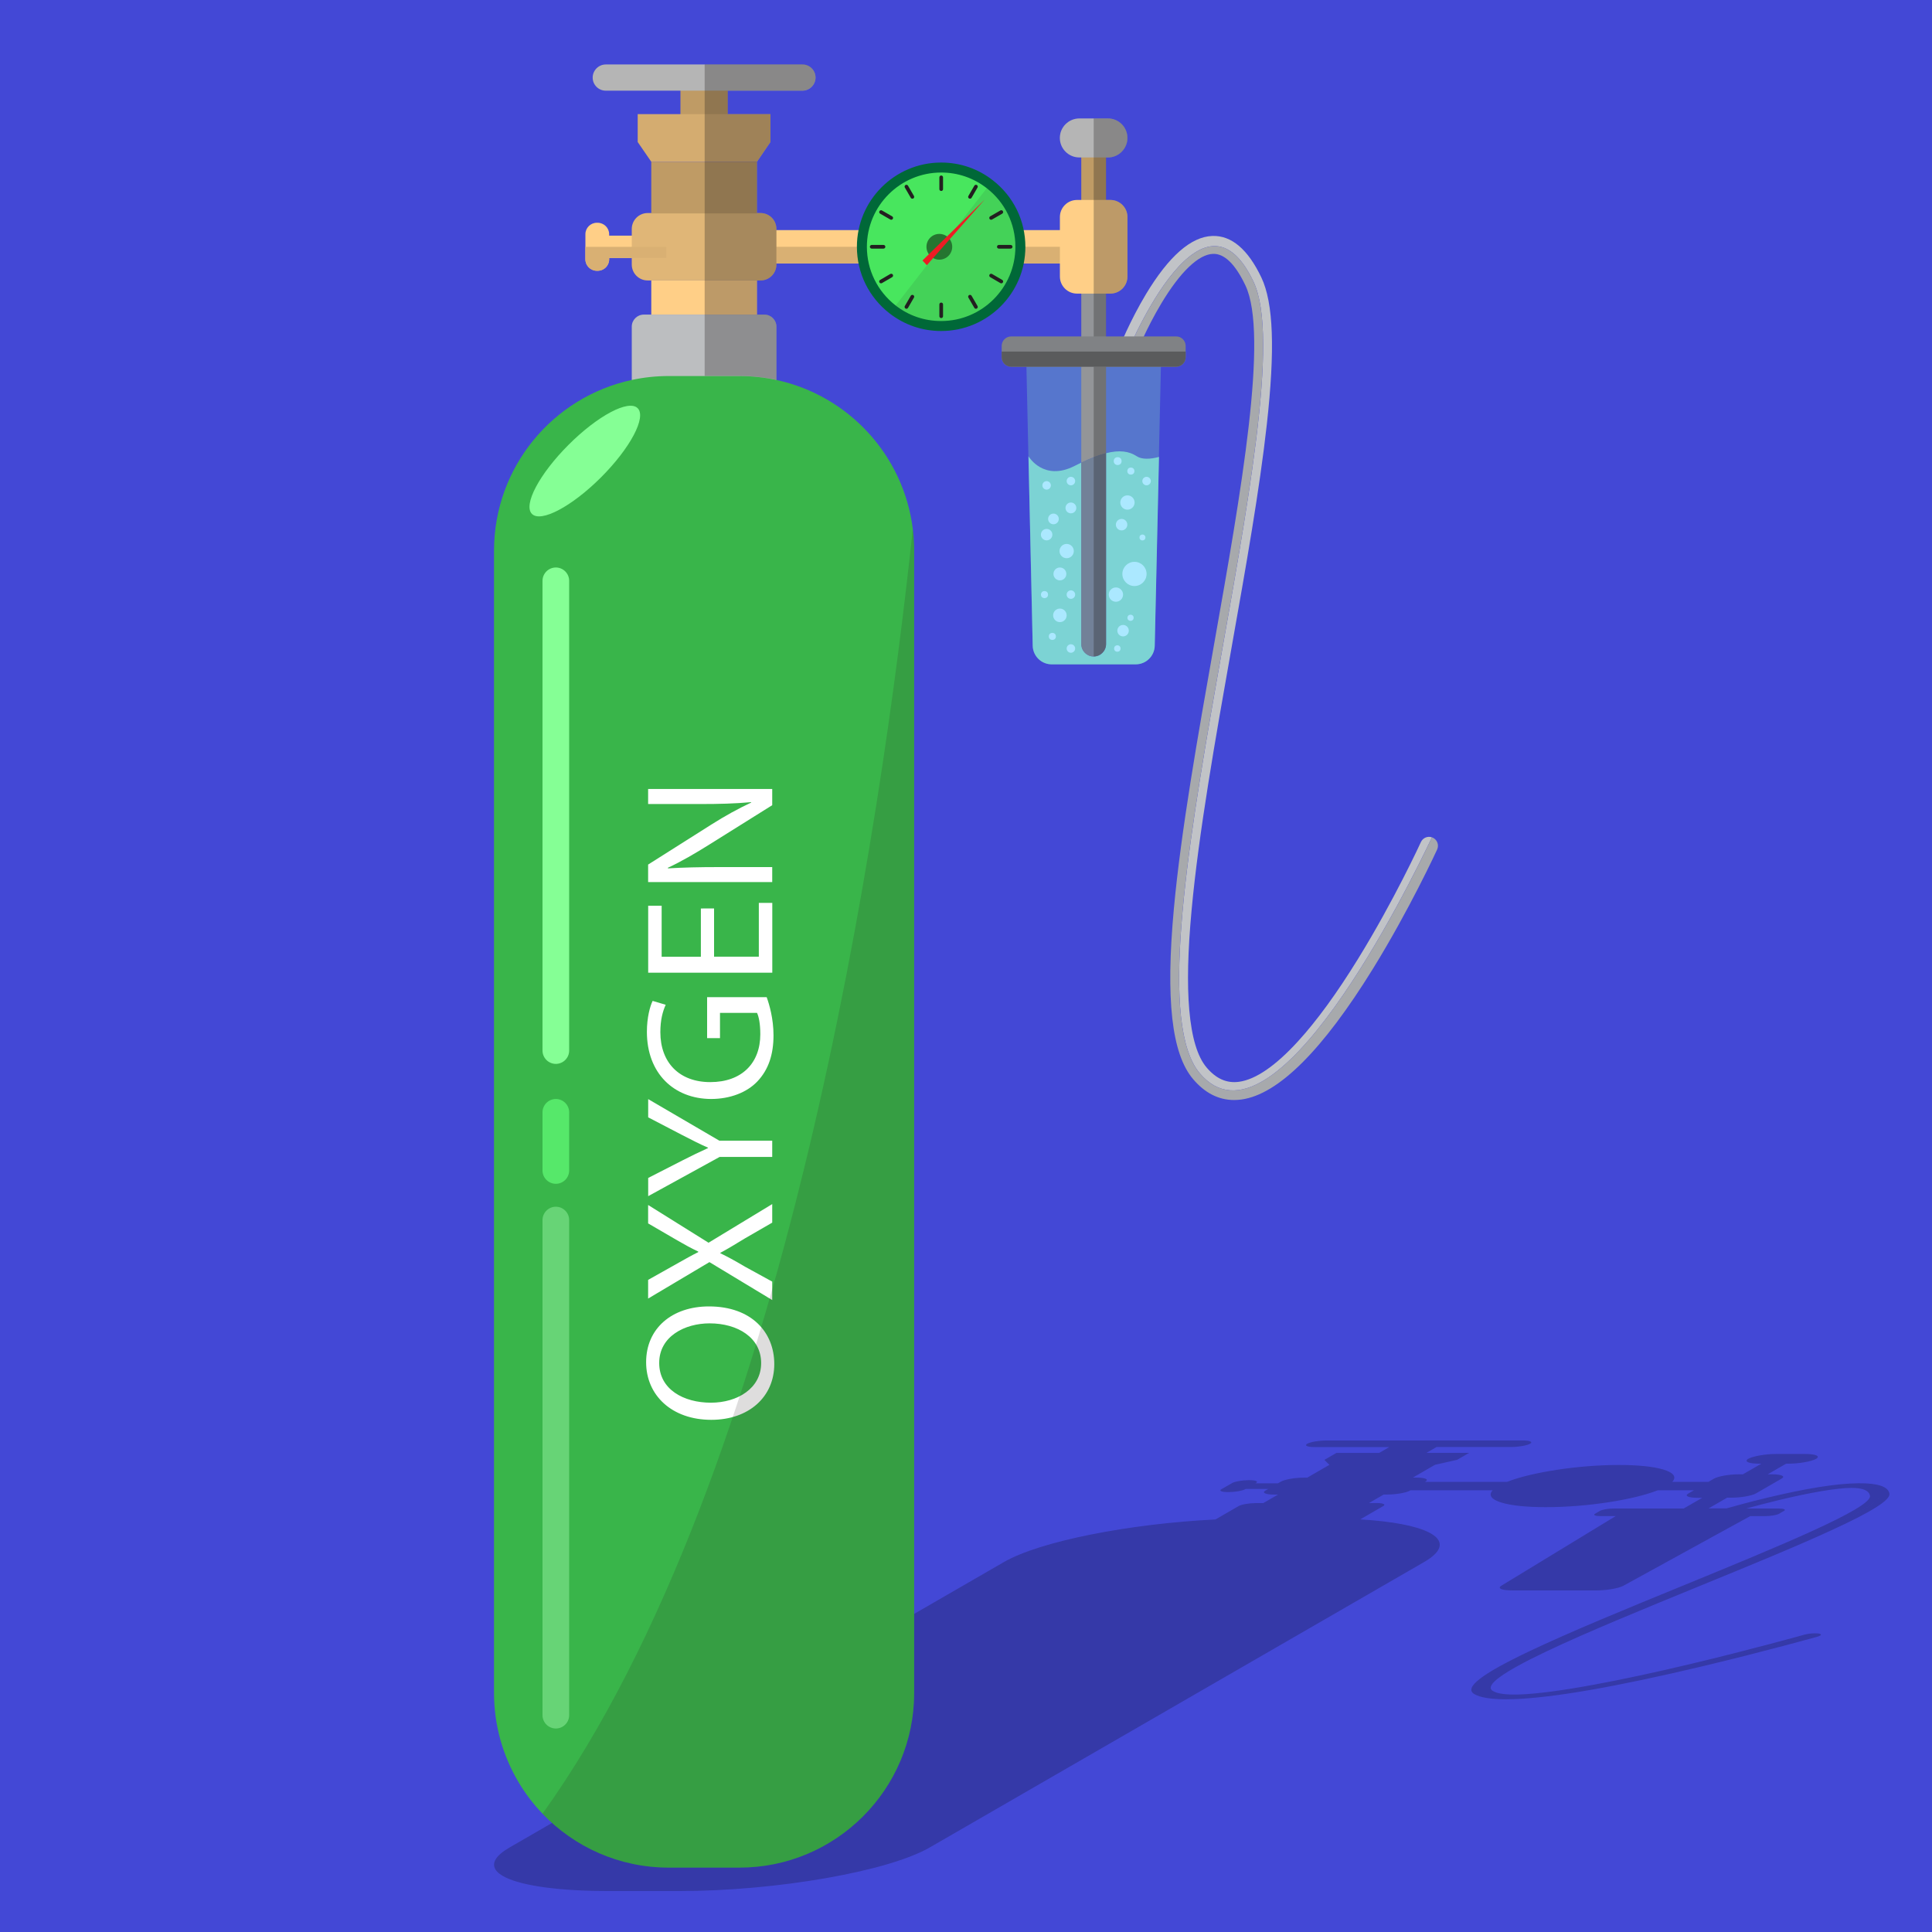 <?xml version="1.0" encoding="utf-8"?>
<!-- Generator: Adobe Illustrator 18.1.1, SVG Export Plug-In . SVG Version: 6.00 Build 0)  -->
<svg version="1.1" id="Layer_1" xmlns="http://www.w3.org/2000/svg" xmlns:xlink="http://www.w3.org/1999/xlink" x="0px" y="0px"
	 viewBox="0 0 3000 3000" enable-background="new 0 0 3000 3000" xml:space="preserve">
<g>
	<rect fill="#4348D6" width="3000" height="3000"/>
	<g>
		<path fill="#3539A8" d="M2823.7,2536.5c-0.3-0.1-0.6-0.1-1.1-0.1c-39.2,10.8-177.3,48.2-302.1,73.6
			c124.8-25.4,262.8-62.8,302.1-73.6c-5.7-0.6-14.4,0.2-20.3,1.8c-0.8,0.2-81,22.7-176.7,45.5c-55.8,13.3-105.8,24-148.5,31.9
			c-51.1,9.5-90.9,14.7-118.2,15.6c-20.1,0.6-33.5-1.1-40.8-5.5c-7-4.2-3-11.7,11.8-22.3c13.9-10,37-22.7,70.6-38.7
			c62.7-29.9,152.2-66.5,238.6-101.9c77-31.5,149.6-61.2,204.5-86.5c63.4-29.1,92-47.2,90.3-57c-1.9-11-18.1-16.4-48.2-16.1
			c-33.6,0.3-81.3,7.9-142.2,22.6c-25.8,6.2-48.4,12.4-62.5,16.4h-27.9l28.8-16.6h6.7c14.6,0,31.6-3,38-6.6l40-23.1
			c6.3-3.6-0.4-6.6-15-6.6h-6.7l28.6-16.5h2.9h0.1c8.4,0,17.4-0.8,25.3-2.2c7.9-1.4,14.5-3.2,18.2-5.3c7.2-4.2-0.5-7.6-17.2-7.6
			h-0.1h-22.1h-22.3c-8.3,0-17.4,0.8-25.3,2.2s-14.5,3.2-18.2,5.3c-7.2,4.2,0.5,7.6,17.2,7.6h3l-28.6,16.5h-6.7
			c-14.6,0-31.6,3-38,6.6l-8.8,5.1h-56.2c7.1-7.6,2.2-14.4-14.5-19.3c-15.3-4.5-39-6.9-68.4-6.9c-63.2,0-135.7,11.3-173.6,26.2
			h-127.6l0.8-0.4c5.9-3.4-0.3-6.2-14-6.2h-5.5l34.4-19.9l34.3-7.7l0,0l18.7-10.8H2215l15.7-9.1h116c5.6,0,11.7-0.6,17-1.5
			s9.8-2.2,12.2-3.6l0,0l0,0c4.8-2.8-0.3-5.1-11.6-5.1h-151.8l-0.1,0.1H2059c-5.6,0-11.7,0.6-17,1.5s-9.8,2.2-12.2,3.6
			c-4.8,2.8,0.3,5.1,11.5,5.1h116l-15.7,9.1h-66.4l-18.7,10.8l7.8,7.7l-34.4,19.9h-5.6c-13.6,0-29.5,2.8-35.4,6.2l-4.5,2.6h-35.1
			l1-0.5c4.2-2.4-0.3-4.4-10.1-4.4h-1.3c-9.8,0-21.3,2-25.5,4.4l-8.5,4.9l0,0l-8.4,4.8c-4.2,2.4,0.3,4.4,10.1,4.4h1.3
			c9.8,0,21.3-2,25.5-4.4l0,0l0,0l0.9-0.5h35.1l-4.5,2.6c-5.9,3.4,0.3,6.2,14,6.2h88.5l0,0h-82.9l-22.9,13.2H1950
			c-10.3,0-22.3,2.1-26.8,4.7l-35.8,20.7l0,0c-133.7,6.6-272.3,33.7-328.6,66.2l-767.3,443c-21.8,12.6-28.4,24.4-22,34.5
			c2.8,4.5,8.2,8.6,16.1,12.4c27.1,12.9,82.7,20.9,159.8,20.9h109.8c149.8,0,323.9-30.3,388.7-67.8l767.3-443
			c0.4-0.2,0.8-0.4,1.2-0.7c1.1-0.7,2.2-1.3,3.2-2c3.1-2,5.9-3.9,8.2-5.8c35.4-28.7-10.6-51.8-111.7-57.8l0,0l35.8-20.7l0,0
			c4.5-2.6-0.3-4.7-10.6-4.7h-11.5l22.8-13.2h-0.1l0,0h5.6c13.6,0,29.5-2.7,35.4-6.2l0.7-0.4h127.6c-7.1,7.6-2.1,14.5,14.6,19.4
			c15.4,4.5,38.9,6.8,68.2,6.8c63.3,0,135.8-11.3,173.6-26.2h56.1l-8.8,5.1c-6.3,3.6,0.4,6.6,15,6.6h6.7l-28.8,16.6h-108.8
			c-8.2,0-17.7,1.6-21.2,3.7l-3.8,2.2l-3.8,2.2l0,0c-3.5,2,0.2,3.7,8.4,3.7h23.6l-57,34.7l-120.7,73.5c-2.5,1.5-2.9,2.9-1.6,4.1
			c2,1.9,8.7,3.1,18.7,3.1h130.5c16,0,34.6-3.2,42-7.2l133.5-73.3c-0.1,0-0.2,0-0.2,0h0.1l63.7-34.9h23.6c8.2,0,17.7-1.6,21.2-3.7
			l0,0l3.8-2.2l3.8-2.2c3.5-2-0.2-3.7-8.4-3.7h-50.2c13.1-3.6,30.4-8.2,49.4-12.8c50.4-12.2,90.8-19,113.6-19.2
			c17.9-0.1,27.6,4,29.1,12.2c3.4,19.2-145.7,80.2-289.8,139.3c-86.8,35.5-176.5,72.3-239.9,102.5c-74.1,35.3-101.1,56.3-84.8,66.1
			c9,5.4,25.6,8.1,49.6,8.1c3.8,0,7.7-0.1,11.8-0.2c60.5-2,158.8-19.1,292.1-50.8c97.1-23.1,178.8-46,179.6-46.2
			C2828.8,2539.4,2829.2,2537.3,2823.7,2536.5z M2918.8,2320.8c-6-33.7-154.8,3-221.6,21.3l0,0
			C2763.9,2323.8,2912.8,2287.1,2918.8,2320.8c7.7,43.6-677.1,269.9-615.2,307.1h0.1h-0.1
			C2241.7,2590.8,2926.4,2364.4,2918.8,2320.8z"/>
		<g>
			<g>
				<path fill="#C1C3C7" d="M1946.3,437.1c83.2,174.4-209.5,1080.7-83.2,1229.6c114.9,135.4,323.4-288.4,360.4-366.5
					c-6.7-2.3-14.1,0.8-17.1,7.3c-0.4,0.9-41.7,90.9-98,182c-32.8,53.2-64.2,96.2-93.2,127.8c-34.7,37.9-65.4,58.9-91.2,62.5
					c-19,2.6-35.5-4.6-50.4-22.2c-14.2-16.7-23.2-46.7-26.9-89.4c-3.5-40.2-2.3-90.9,3.6-154.9c11-119.6,37-266.2,62.1-407.9
					c22.4-126.1,43.5-245.2,54.7-346.2c13-116.4,10.3-188.9-8.4-228.2c-20.9-43.9-46.5-65.6-76.1-64.6
					c-33.1,1.1-67.7,31.5-103.1,90.3c-25,41.6-41.2,82.2-41.9,83.9c-2.8,7.1,0.6,15.2,7.8,18
					C1745.4,558.8,1863.1,262.7,1946.3,437.1z"/>
				<path fill="#A7A9AC" d="M2224.8,1300.7c-0.4-0.2-0.8-0.4-1.3-0.5c-36.9,78.1-245.5,501.8-360.4,366.5
					c-126.4-148.9,166.3-1055.1,83.2-1229.6c-83.2-174.4-200.9,121.7-200.9,121.7c7.1,2.8,15.2-0.6,18-7.8
					c0.2-0.4,16.1-40.2,39.9-79.9c29.3-48.8,57.8-76.2,80.3-76.9c17.6-0.6,34.5,15.9,50.2,48.8c36.6,76.8-6.7,321.2-48.6,557.6
					c-25.2,142.3-51.3,289.4-62.4,410.2c-13,141.3-3.5,225.5,29.8,264.8c18.3,21.6,39.7,32.5,63.7,32.5c3.8,0,7.6-0.3,11.5-0.8
					c57.1-7.9,125.8-76.3,204.2-203.2c57.1-92.5,99.2-184.1,99.6-185C2234.8,1312.1,2231.7,1303.9,2224.8,1300.7z"/>
			</g>
			<rect x="927.5" y="365.9" fill="#FFCF87" width="107.1" height="34.6"/>
			<rect x="1093.3" y="357.3" fill="#FFCF87" width="616.4" height="51.8"/>
			<path fill="#BCBEC0" d="M1205.6,507.2v133.5H981V507.2c0-10.3,8.4-18.7,18.7-18.7h187.2C1197.3,488.5,1205.6,496.9,1205.6,507.2z
				"/>
			<rect x="1093.3" y="383.2" fill="#D9B073" width="616.4" height="25.9"/>
			<path opacity="0.5" fill="#6BA5C4" enable-background="new    " d="M1803.2,545.9l-3.7,163.5l-6.6,293.3
				c-0.4,16-13.5,28.8-29.5,28.8H1633c-16,0-29.1-12.8-29.5-28.8l-6.6-294.3l0,0l-3.6-162.6L1803.2,545.9L1803.2,545.9z"/>
			<path fill="#E0B677" d="M1205.6,355.5v55.3c0,13.7-11.1,24.7-24.7,24.7h-175.2c-13.7,0-24.7-11.1-24.7-24.7v-55.3
				c0-13.6,11.1-24.7,24.7-24.7h175.2C1194.6,330.8,1205.6,341.9,1205.6,355.5z"/>
			<rect x="1011.3" y="435.6" fill="#FFCF87" width="164.1" height="52.9"/>
			<path fill="#FFCF87" d="M945.9,363.7v38.9c0,9.8-8,17.8-17.8,17.8h-1.3c-9.8,0-17.8-8-17.8-17.8v-38.9c0-9.8,8-17.8,17.8-17.8
				h1.3C937.9,346,945.9,353.9,945.9,363.7z"/>
			<rect x="1011.3" y="251.2" fill="#BF9B65" width="164.1" height="80.2"/>
			<rect x="1056.6" y="128.1" fill="#BF9B65" width="73.4" height="76.5"/>
			<path fill="#B5B5B5" d="M1266.4,120.4c0,5.6-2.3,10.7-6,14.4s-8.8,6-14.4,6H940.6c-11.2,0-20.3-9.1-20.3-20.3
				c0-5.6,2.3-10.7,6-14.4c3.7-3.7,8.8-6,14.4-6H1246C1257.2,100,1266.4,109.1,1266.4,120.4z"/>
			<path fill="#7CD3D4" d="M1765.2,708.5c-12.1-8-27-10-47.7-4.8v296.5c0,10.6-8.6,19.2-19.2,19.2l0,0c-10.6,0-19.2-8.6-19.2-19.2
				V718.3c-3.3,1.6-6.7,3.3-10.3,5.1c-48.1,24.6-71.2-14-71.8-14.9l6.6,294.3c0.4,16,13.4,28.8,29.5,28.8h130.5
				c16,0,29.1-12.8,29.5-28.8l6.6-293.3C1786.2,713.2,1773,713.6,1765.2,708.5z"/>
			<g>
				<path fill="#939598" d="M1717.4,359.1v344.6c-5.9,1.5-12.3,3.6-19.2,6.3c-6,2.3-12.4,5.1-19.2,8.4V359.1H1717.4z"/>
				<path fill="#728198" d="M1717.4,703.7v296.5c0,10.6-8.6,19.2-19.2,19.2l0,0c-10.6,0-19.2-8.6-19.2-19.2V718.3
					c6.8-3.3,13.2-6,19.2-8.4C1705.2,707.2,1711.5,705.2,1717.4,703.7z"/>
			</g>
			<path fill="#BF9B65" d="M1717.4,219.8v200.7H1679V219.8c0-10.6,8.6-19.2,19.2-19.2l0,0c5.3,0,10.1,2.2,13.6,5.6
				C1715.3,209.6,1717.4,214.4,1717.4,219.8z"/>
			<path fill="#48E65E" d="M1584.5,383.2c0,68-55.1,123-123.1,123c-28.4,0-54.5-9.6-75.3-25.8c-29-22.5-47.7-57.7-47.7-97.3
				c0-68,55.1-123.1,123-123.1c28.5,0,54.7,9.7,75.5,25.9C1565.9,308.6,1584.5,343.7,1584.5,383.2z"/>
			<path opacity="0.1" fill="#231F20" enable-background="new    " d="M1584.5,383.2c0,68-55.1,123-123.1,123
				c-28.4,0-54.5-9.6-75.3-25.8L1537,286.1C1565.9,308.6,1584.5,343.7,1584.5,383.2z"/>
			<path fill="#006838" d="M1461.4,514c-29.3,0-57-9.5-80.1-27.4c-32.2-25-50.7-62.7-50.7-103.4c0-72.1,58.7-130.8,130.8-130.8
				c29.4,0,57.2,9.5,80.3,27.6c32.1,25,50.5,62.6,50.5,103.3C1592.3,455.3,1533.6,514,1461.4,514z M1461.4,267.9
				c-63.6,0-115.3,51.7-115.3,115.3c0,35.9,16.3,69.1,44.7,91.2c20.3,15.8,44.7,24.1,70.6,24.1c63.6,0,115.3-51.7,115.3-115.3
				c0-35.8-16.2-69-44.5-91C1511.8,276.3,1487.4,267.9,1461.4,267.9z"/>
			
				<line fill="none" stroke="#231F20" stroke-width="5.696" stroke-linecap="round" stroke-miterlimit="10" x1="1461.5" y1="275.4" x2="1461.5" y2="293.7"/>
			
				<line fill="none" stroke="#231F20" stroke-width="5.696" stroke-linecap="round" stroke-miterlimit="10" x1="1407.5" y1="289.8" x2="1416.7" y2="305.7"/>
			
				<line fill="none" stroke="#231F20" stroke-width="5.696" stroke-linecap="round" stroke-miterlimit="10" x1="1368.1" y1="329.3" x2="1383.9" y2="338.4"/>
			
				<line fill="none" stroke="#231F20" stroke-width="5.696" stroke-linecap="round" stroke-miterlimit="10" x1="1353.6" y1="383.2" x2="1371.9" y2="383.2"/>
			
				<line fill="none" stroke="#231F20" stroke-width="5.696" stroke-linecap="round" stroke-miterlimit="10" x1="1368.1" y1="437.1" x2="1383.9" y2="427.9"/>
			
				<line fill="none" stroke="#231F20" stroke-width="5.696" stroke-linecap="round" stroke-miterlimit="10" x1="1407.5" y1="476.6" x2="1416.7" y2="460.7"/>
			
				<line fill="none" stroke="#231F20" stroke-width="5.696" stroke-linecap="round" stroke-miterlimit="10" x1="1461.5" y1="491" x2="1461.5" y2="472.7"/>
			
				<line fill="none" stroke="#231F20" stroke-width="5.696" stroke-linecap="round" stroke-miterlimit="10" x1="1515.4" y1="476.6" x2="1506.2" y2="460.7"/>
			
				<line fill="none" stroke="#231F20" stroke-width="5.696" stroke-linecap="round" stroke-miterlimit="10" x1="1554.8" y1="437.1" x2="1539" y2="427.9"/>
			
				<line fill="none" stroke="#231F20" stroke-width="5.696" stroke-linecap="round" stroke-miterlimit="10" x1="1569.3" y1="383.2" x2="1551" y2="383.2"/>
			
				<line fill="none" stroke="#231F20" stroke-width="5.696" stroke-linecap="round" stroke-miterlimit="10" x1="1554.8" y1="329.3" x2="1539" y2="338.4"/>
			
				<line fill="none" stroke="#231F20" stroke-width="5.696" stroke-linecap="round" stroke-miterlimit="10" x1="1515.4" y1="289.8" x2="1506.2" y2="305.7"/>
			<circle fill="#257530" cx="1458.6" cy="383.2" r="20"/>
			<polygon fill="#ED1C24" points="1432.4,404.5 1529.1,309.8 1439.2,411.8 			"/>
			<path fill="#B5B5B5" d="M1750.7,214.2c0,8.4-3.4,15.9-8.9,21.4s-13,8.9-21.4,8.9H1676c-16.7,0-30.3-13.6-30.3-30.3
				c0-8.4,3.4-15.9,8.9-21.4s13.1-8.9,21.4-8.9h44.4C1737.1,183.9,1750.7,197.5,1750.7,214.2z"/>
			<polygon fill="#D4AC70" points="1196.4,177.2 1196.4,220.5 1175.4,251.2 1011.3,251.2 990.2,220.5 990.2,177.2 			"/>
			<path fill="#FFCF87" d="M1750.7,337v92.4c0,14.6-11.9,26.5-26.5,26.5h-51.9c-14.6,0-26.5-11.9-26.5-26.5V337
				c0-14.6,11.9-26.5,26.5-26.5h51.9C1738.8,310.5,1750.7,322.4,1750.7,337z"/>
			<circle fill="#ABE8FF" cx="1645.8" cy="955.5" r="10.5"/>
			<circle fill="#ABE8FF" cx="1645.8" cy="891.2" r="10"/>
			<circle fill="#ABE8FF" cx="1625.2" cy="830.2" r="8.9"/>
			<circle fill="#ABE8FF" cx="1662.9" cy="788.7" r="8.4"/>
			<circle fill="#ABE8FF" cx="1741.6" cy="814.7" r="8.9"/>
			<circle fill="#ABE8FF" cx="1750.7" cy="780.3" r="11.1"/>
			<circle fill="#ABE8FF" cx="1756" cy="731.5" r="5.5"/>
			<circle fill="#ABE8FF" cx="1662.9" cy="747" r="6.6"/>
			<circle fill="#ABE8FF" cx="1625.2" cy="753.7" r="6.6"/>
			<circle fill="#ABE8FF" cx="1656.3" cy="855.7" r="11.1"/>
			<circle fill="#ABE8FF" cx="1732.8" cy="923.3" r="11.1"/>
			<circle fill="#ABE8FF" cx="1761.6" cy="891.2" r="18.8"/>
			<circle fill="#ABE8FF" cx="1774" cy="834.6" r="4.6"/>
			<path fill="#ABE8FF" d="M1780.4,780.3L1780.4,780.3L1780.4,780.3z"/>
			<circle fill="#ABE8FF" cx="1780.4" cy="747" r="6.6"/>
			<circle fill="#ABE8FF" cx="1735.5" cy="716" r="6.1"/>
			<circle fill="#ABE8FF" cx="1755.5" cy="959.3" r="4.8"/>
			<circle fill="#ABE8FF" cx="1743.9" cy="979.3" r="8.9"/>
			<circle fill="#ABE8FF" cx="1735" cy="1007" r="5"/>
			<circle fill="#ABE8FF" cx="1662.9" cy="1007" r="6.6"/>
			<circle fill="#ABE8FF" cx="1634.1" cy="988.2" r="5.5"/>
			<circle fill="#ABE8FF" cx="1621.9" cy="923.3" r="5.5"/>
			<circle fill="#ABE8FF" cx="1662.9" cy="923.3" r="6.6"/>
			<circle fill="#ABE8FF" cx="1635.8" cy="805.8" r="8.3"/>
			<path fill="#D9B073" d="M1034.6,383.2v17.3h-88.7v2.2c0,9.8-8,17.8-17.8,17.8h-1.3c-9.8,0-17.8-8-17.8-17.8v-19.4h125.6V383.2z"
				/>
			<path fill="#39B54A" d="M1419.5,855.2v1773.5c0,149.8-121.5,271.3-271.3,271.3h-109.8c-77.1,0-146.6-32.1-196-83.7
				c-14.4-15-27-31.6-37.6-49.6c-23.9-40.4-37.7-87.6-37.7-138V855.2c0-130.1,91.6-238.9,213.9-265.2c18.5-4,37.7-6.1,57.4-6.1
				h109.8c19.7,0,38.9,2.1,57.4,6.1c111.5,24,197.5,116.5,211.8,231.3c1,7.7,1.6,15.5,1.9,23.4
				C1419.5,848.1,1419.5,851.6,1419.5,855.2z"/>
			<path opacity="0.3" fill="#231F20" enable-background="new    " d="M1205.6,589.9v-82.8c0-10.3-8.4-18.7-18.7-18.7h-11.6v-52.9
				h5.6c13.6,0,24.7-11.1,24.7-24.7v-55.3c0-13.6-11.1-24.7-24.7-24.7h-5.6v-79.7l21.1-30.7v-43.2H1130v-36.5h116
				c5.6,0,10.7-2.3,14.4-6c3.7-3.7,6-8.8,6-14.4c0-11.2-9.1-20.4-20.4-20.4h-151.8v483.8h54C1167.9,583.8,1187.1,585.9,1205.6,589.9
				z"/>
			<path opacity="0.3" fill="#231F20" enable-background="new    " d="M1750.7,337v92.4c0,14.6-11.9,26.5-26.5,26.5h-6.7v544.2
				c0,10.6-8.6,19.2-19.2,19.2l0,0V183.9h22.2c16.7,0,30.3,13.6,30.3,30.3c0,8.4-3.4,15.9-8.9,21.4s-13,8.9-21.4,8.9h-3v66h6.7
				C1738.8,310.5,1750.7,322.4,1750.7,337z"/>
			<path fill="#808285" d="M1841.1,537.2v17.5c0,8.2-6.6,14.8-14.8,14.8h-256.1c-8.2,0-14.8-6.6-14.8-14.8v-17.5
				c0-8.2,6.6-14.8,14.8-14.8h256.1C1834.5,522.3,1841.1,529,1841.1,537.2z"/>
			<g>
				<path fill="#FFFFFF" d="M1100.8,2028.6c66.3,0,101.5,40.3,101.5,89.5c0,50.9-39.4,86.6-97.8,86.6c-61.2,0-101.2-38-101.2-89.5
					C1003.3,2062.6,1043.6,2028.6,1100.8,2028.6z M1103.9,2178.1c41.2,0,78-22.3,78-61.5c0-39.4-36.3-61.7-80-61.7
					c-38.3,0-78.3,20-78.3,61.5C1023.6,2157.5,1061.6,2178.1,1103.9,2178.1z"/>
				<path fill="#FFFFFF" d="M1199.1,1898.5l-42.6,24.6c-16.3,10-26.9,16.3-38,22.3v0.6c11.1,5.4,21.4,10.9,38.3,20.9l42.3,23.2v28.6
					l-97.5-58.9l-95.2,56.6v-29l45.2-25.4c12.6-7.1,22.3-12.6,32.6-17.7v-0.9c-11.4-5.4-20.3-10.3-32.6-17.4l-45.2-26.3v-28.6
					l93.8,58.6l98.9-60L1199.1,1898.5L1199.1,1898.5z"/>
				<path fill="#FFFFFF" d="M1199.1,1796.5h-81.7l-110.9,60.9v-28.3l53.2-27.2c14.6-7.4,26.3-13.1,39.7-19.2v-0.6
					c-12.6-5.4-25.2-12-39.7-19.4l-53.2-27.7v-28.3l110.6,64.6h82V1796.5z"/>
				<path fill="#FFFFFF" d="M1190.5,1548.4c4,11.1,10.6,33.2,10.6,59.2c0,29.2-7.4,53.2-25.4,72c-16,16.6-41.7,26.9-71.7,26.9
					c-57.5-0.3-99.5-39.7-99.5-104.3c0-22.3,4.9-39.7,8.9-48l20.3,6c-4.6,10.3-8.3,23.2-8.3,42.6c0,46.9,29.2,77.5,77.5,77.5
					c48.9,0,77.7-29.4,77.7-74.3c0-16.3-2.3-27.4-5.1-33.2H1118v39.2h-20v-63.6L1190.5,1548.4L1190.5,1548.4z"/>
				<path fill="#FFFFFF" d="M1108.8,1410.6v74.9h69.5V1402h20.9v108.4h-192.7v-104h20.9v79.2h60.9v-74.9L1108.8,1410.6
					L1108.8,1410.6z"/>
				<path fill="#FFFFFF" d="M1199.1,1369.7h-192.7v-27.2l97.5-61.7c22.6-14.3,42.9-25.4,62.6-34.6l-0.3-0.6
					c-25.7,2.3-49.2,2.9-79.2,2.9h-80.6v-23.4h192.7v25.2l-97.8,61.2c-21.4,13.4-43.4,26.3-64.3,36l0.3,0.9c24.3-1.4,47.4-2,79.5-2
					h82.3L1199.1,1369.7L1199.1,1369.7z"/>
			</g>
			<path opacity="0.15" fill="#231F20" enable-background="new    " d="M1419.5,855.2v1773.5c0,149.8-121.5,271.3-271.3,271.3
				h-109.8c-77.1,0-146.6-32.1-196-83.7c380-530.4,526.3-1537.2,575-1995c1,7.7,1.6,15.5,1.9,23.4
				C1419.5,848.1,1419.5,851.6,1419.5,855.2z"/>
			<path fill="#5A5B5C" d="M1841.1,545.9v8.7c0,8.2-6.6,14.8-14.8,14.8h-256.1c-8.2,0-14.8-6.6-14.8-14.8v-8.7H1841.1z"/>
			
				<ellipse transform="matrix(-0.707 0.707 -0.707 -0.707 2056.184 580.253)" fill="#85FF95" cx="907.9" cy="716" rx="116.1" ry="35.7"/>
			<path fill="#85FF95" d="M863.1,1652L863.1,1652c-11.4,0-20.7-9.3-20.7-20.7V901.9c0-11.4,9.3-20.7,20.7-20.7l0,0
				c11.4,0,20.7,9.3,20.7,20.7v729.4C883.8,1642.7,874.5,1652,863.1,1652z"/>
			<path fill="#67D476" d="M863.1,2684L863.1,2684c-11.4,0-20.7-9.3-20.7-20.7v-768.8c0-11.4,9.3-20.7,20.7-20.7l0,0
				c11.4,0,20.7,9.3,20.7,20.7v768.8C883.8,2674.7,874.5,2684,863.1,2684z"/>
			<path fill="#56E86A" d="M863.1,1838.2L863.1,1838.2c-11.4,0-20.7-9.3-20.7-20.7v-90.3c0-11.4,9.3-20.7,20.7-20.7l0,0
				c11.4,0,20.7,9.3,20.7,20.7v90.3C883.8,1828.9,874.5,1838.2,863.1,1838.2z"/>
		</g>
	</g>
	<path fill="#56E86A" d="M1263.2,109.3"/>
</g>
</svg>
